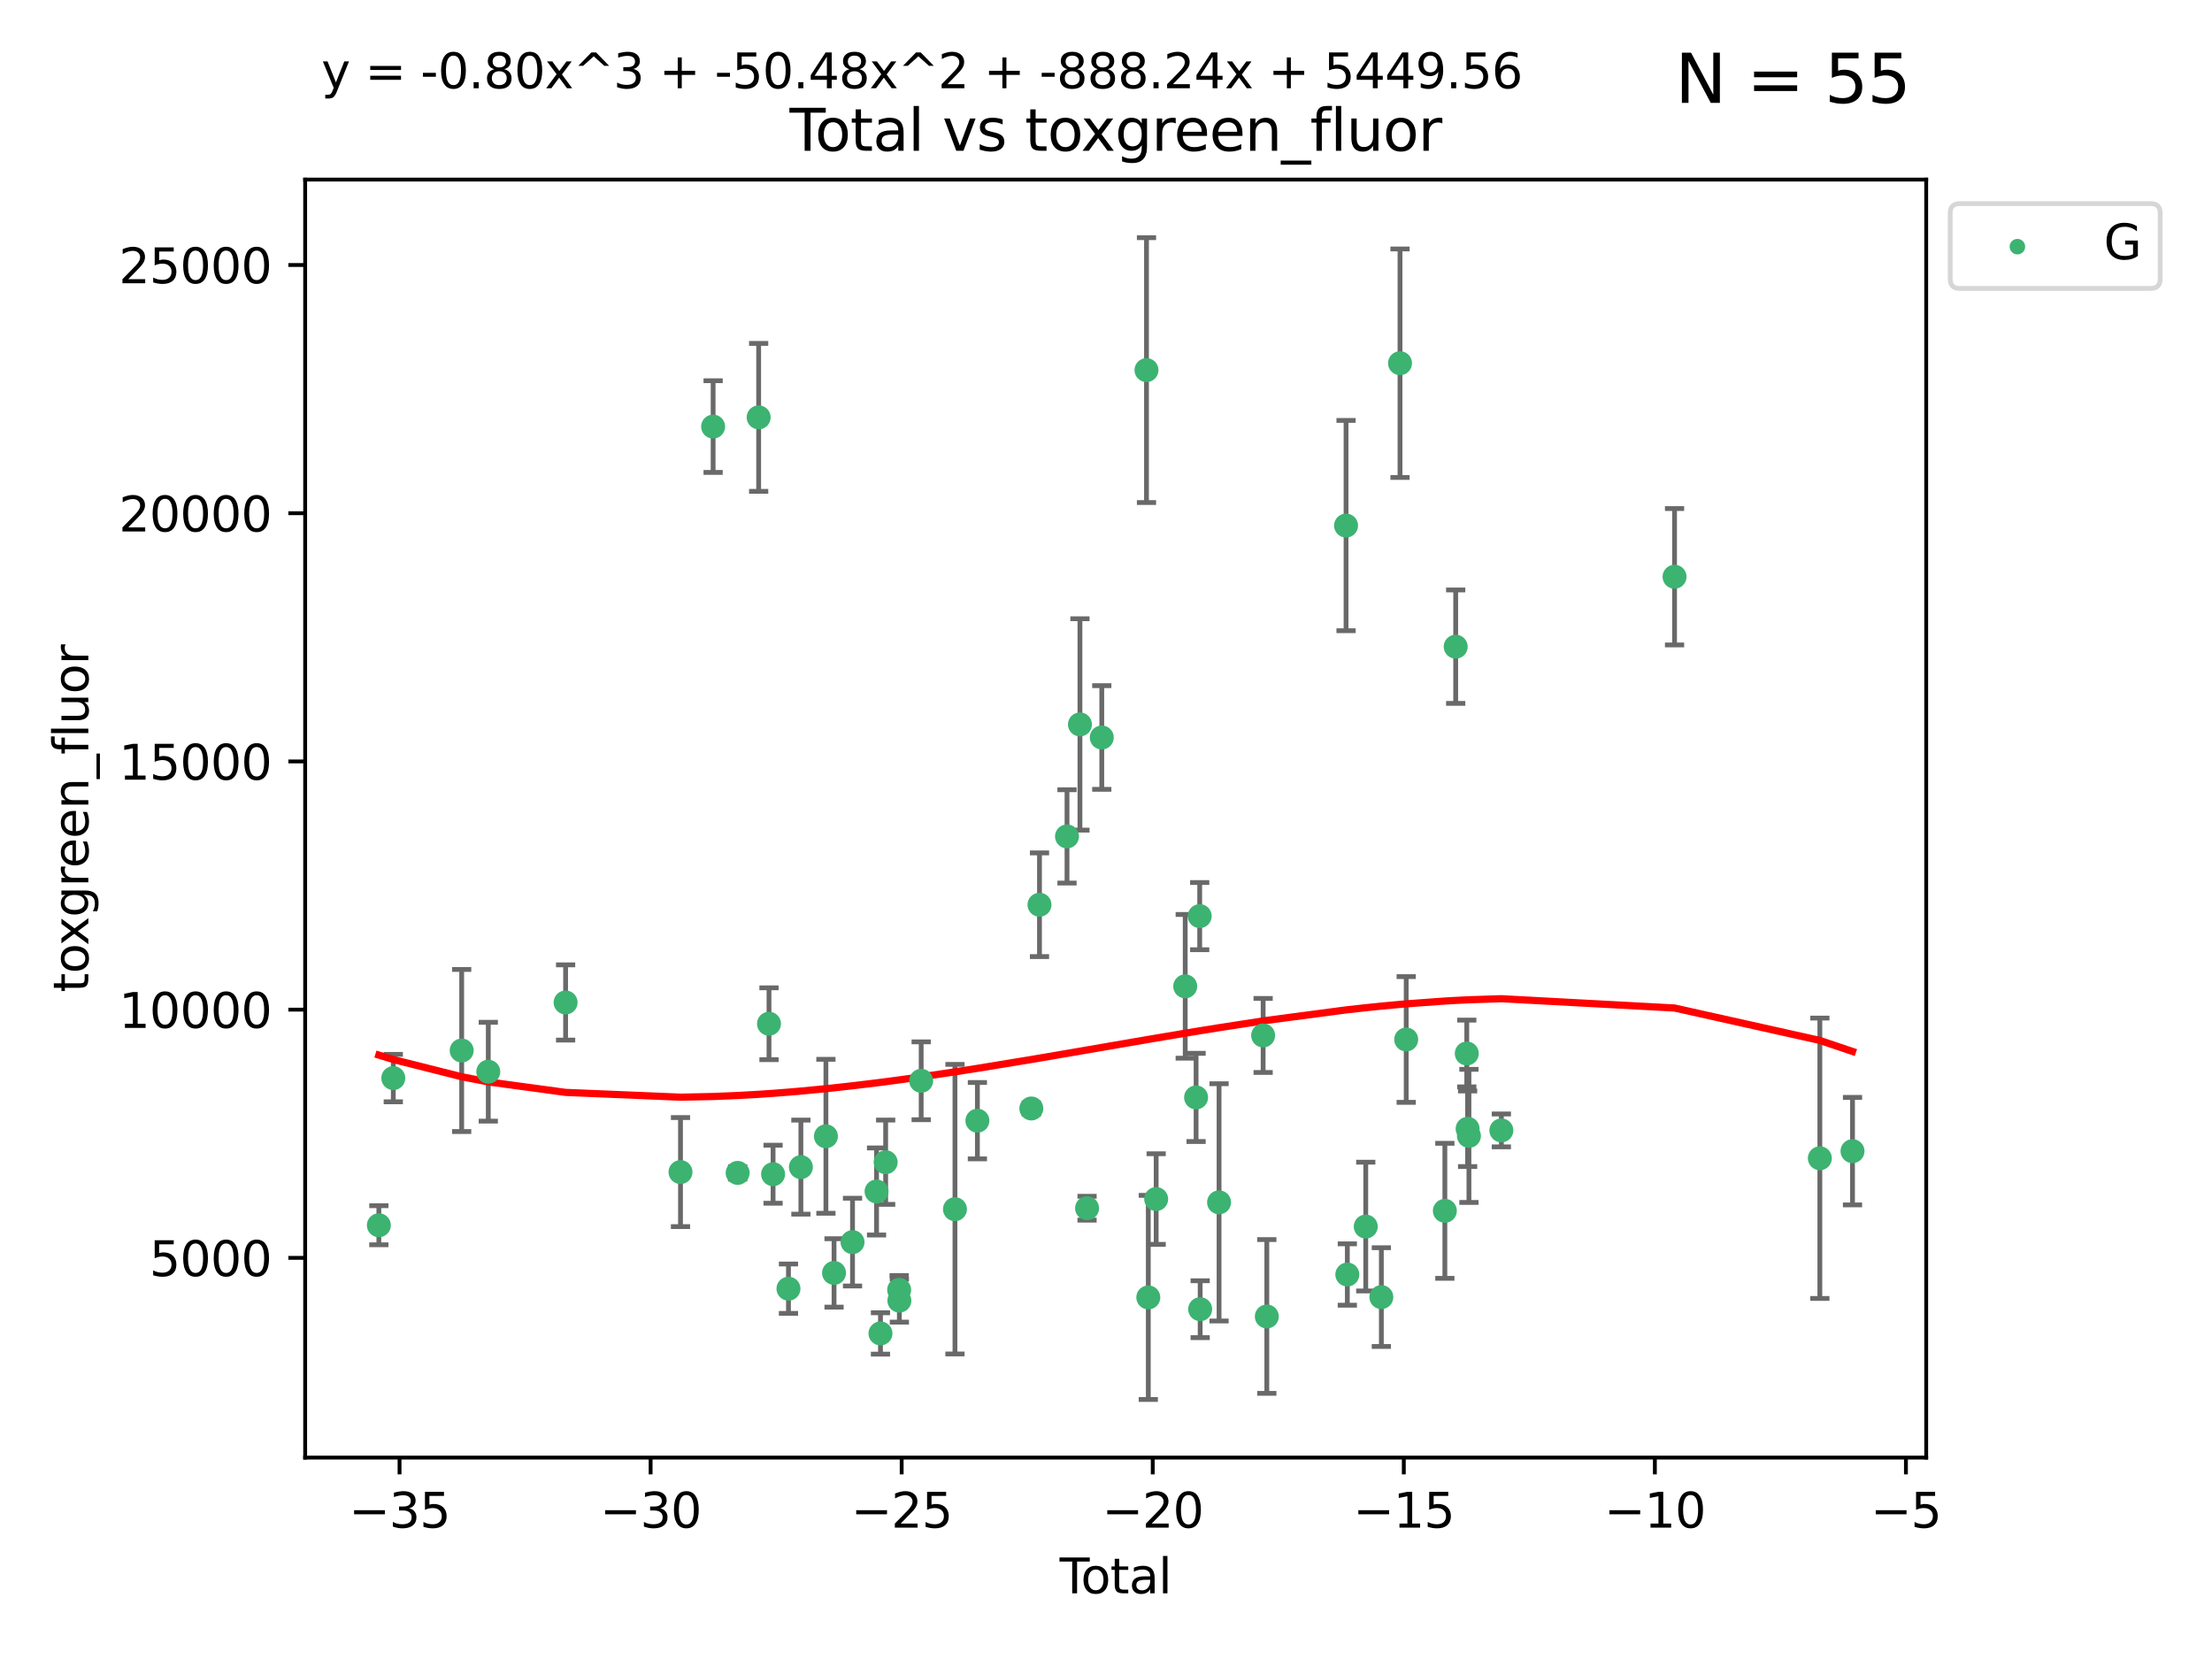 <?xml version="1.0" encoding="utf-8" standalone="no"?>
<!DOCTYPE svg PUBLIC "-//W3C//DTD SVG 1.1//EN"
  "http://www.w3.org/Graphics/SVG/1.1/DTD/svg11.dtd">
<svg xmlns:xlink="http://www.w3.org/1999/xlink" width="460.8pt" height="345.6pt" viewBox="0 0 460.8 345.6" xmlns="http://www.w3.org/2000/svg" version="1.1">
 <defs>
  <style type="text/css">*{stroke-linejoin: round; stroke-linecap: butt}</style>
 </defs>
 <g id="figure_1">
  <g id="patch_1">
   <path d="M 0 345.6 
L 460.8 345.6 
L 460.8 0 
L 0 0 
z
" style="fill: #ffffff"/>
  </g>
  <g id="axes_1">
   <g id="patch_2">
    <path d="M 63.571 303.64 
L 401.26 303.64 
L 401.26 37.411 
L 63.571 37.411 
z
" style="fill: #ffffff"/>
   </g>
   <g id="PathCollection_1">
    <defs>
     <path id="md47321e6bf" d="M 0 1.118 
C 0.297 1.118 0.581 1 0.791 0.791 
C 1 0.581 1.118 0.297 1.118 0 
C 1.118 -0.297 1 -0.581 0.791 -0.791 
C 0.581 -1 0.297 -1.118 0 -1.118 
C -0.297 -1.118 -0.581 -1 -0.791 -0.791 
C -1 -0.581 -1.118 -0.297 -1.118 0 
C -1.118 0.297 -1 0.581 -0.791 0.791 
C -0.581 1 -0.297 1.118 0 1.118 
z
" style="stroke: #3cb371"/>
    </defs>
    <g clip-path="url(#p5c51cf0043)">
     <use xlink:href="#md47321e6bf" x="78.921" y="255.241" style="fill: #3cb371; stroke: #3cb371"/>
     <use xlink:href="#md47321e6bf" x="81.93" y="224.585" style="fill: #3cb371; stroke: #3cb371"/>
     <use xlink:href="#md47321e6bf" x="96.177" y="218.838" style="fill: #3cb371; stroke: #3cb371"/>
     <use xlink:href="#md47321e6bf" x="101.719" y="223.257" style="fill: #3cb371; stroke: #3cb371"/>
     <use xlink:href="#md47321e6bf" x="117.827" y="208.834" style="fill: #3cb371; stroke: #3cb371"/>
     <use xlink:href="#md47321e6bf" x="141.76" y="244.166" style="fill: #3cb371; stroke: #3cb371"/>
     <use xlink:href="#md47321e6bf" x="148.556" y="88.865" style="fill: #3cb371; stroke: #3cb371"/>
     <use xlink:href="#md47321e6bf" x="153.665" y="244.333" style="fill: #3cb371; stroke: #3cb371"/>
     <use xlink:href="#md47321e6bf" x="158.042" y="86.946" style="fill: #3cb371; stroke: #3cb371"/>
     <use xlink:href="#md47321e6bf" x="160.196" y="213.265" style="fill: #3cb371; stroke: #3cb371"/>
     <use xlink:href="#md47321e6bf" x="161.046" y="244.609" style="fill: #3cb371; stroke: #3cb371"/>
     <use xlink:href="#md47321e6bf" x="164.252" y="268.458" style="fill: #3cb371; stroke: #3cb371"/>
     <use xlink:href="#md47321e6bf" x="166.84" y="243.132" style="fill: #3cb371; stroke: #3cb371"/>
     <use xlink:href="#md47321e6bf" x="172.053" y="236.707" style="fill: #3cb371; stroke: #3cb371"/>
     <use xlink:href="#md47321e6bf" x="173.747" y="265.175" style="fill: #3cb371; stroke: #3cb371"/>
     <use xlink:href="#md47321e6bf" x="177.596" y="258.756" style="fill: #3cb371; stroke: #3cb371"/>
     <use xlink:href="#md47321e6bf" x="182.603" y="248.206" style="fill: #3cb371; stroke: #3cb371"/>
     <use xlink:href="#md47321e6bf" x="183.419" y="277.778" style="fill: #3cb371; stroke: #3cb371"/>
     <use xlink:href="#md47321e6bf" x="184.499" y="242.11" style="fill: #3cb371; stroke: #3cb371"/>
     <use xlink:href="#md47321e6bf" x="187.311" y="268.703" style="fill: #3cb371; stroke: #3cb371"/>
     <use xlink:href="#md47321e6bf" x="187.355" y="270.943" style="fill: #3cb371; stroke: #3cb371"/>
     <use xlink:href="#md47321e6bf" x="191.898" y="225.149" style="fill: #3cb371; stroke: #3cb371"/>
     <use xlink:href="#md47321e6bf" x="198.937" y="251.896" style="fill: #3cb371; stroke: #3cb371"/>
     <use xlink:href="#md47321e6bf" x="203.61" y="233.46" style="fill: #3cb371; stroke: #3cb371"/>
     <use xlink:href="#md47321e6bf" x="214.844" y="230.917" style="fill: #3cb371; stroke: #3cb371"/>
     <use xlink:href="#md47321e6bf" x="216.545" y="188.473" style="fill: #3cb371; stroke: #3cb371"/>
     <use xlink:href="#md47321e6bf" x="222.277" y="174.238" style="fill: #3cb371; stroke: #3cb371"/>
     <use xlink:href="#md47321e6bf" x="224.972" y="150.91" style="fill: #3cb371; stroke: #3cb371"/>
     <use xlink:href="#md47321e6bf" x="226.453" y="251.69" style="fill: #3cb371; stroke: #3cb371"/>
     <use xlink:href="#md47321e6bf" x="229.52" y="153.633" style="fill: #3cb371; stroke: #3cb371"/>
     <use xlink:href="#md47321e6bf" x="238.835" y="77.1" style="fill: #3cb371; stroke: #3cb371"/>
     <use xlink:href="#md47321e6bf" x="239.213" y="270.277" style="fill: #3cb371; stroke: #3cb371"/>
     <use xlink:href="#md47321e6bf" x="240.851" y="249.786" style="fill: #3cb371; stroke: #3cb371"/>
     <use xlink:href="#md47321e6bf" x="246.904" y="205.47" style="fill: #3cb371; stroke: #3cb371"/>
     <use xlink:href="#md47321e6bf" x="249.167" y="228.612" style="fill: #3cb371; stroke: #3cb371"/>
     <use xlink:href="#md47321e6bf" x="249.92" y="190.842" style="fill: #3cb371; stroke: #3cb371"/>
     <use xlink:href="#md47321e6bf" x="250.017" y="272.727" style="fill: #3cb371; stroke: #3cb371"/>
     <use xlink:href="#md47321e6bf" x="253.952" y="250.471" style="fill: #3cb371; stroke: #3cb371"/>
     <use xlink:href="#md47321e6bf" x="263.134" y="215.702" style="fill: #3cb371; stroke: #3cb371"/>
     <use xlink:href="#md47321e6bf" x="263.901" y="274.247" style="fill: #3cb371; stroke: #3cb371"/>
     <use xlink:href="#md47321e6bf" x="280.407" y="109.488" style="fill: #3cb371; stroke: #3cb371"/>
     <use xlink:href="#md47321e6bf" x="280.673" y="265.504" style="fill: #3cb371; stroke: #3cb371"/>
     <use xlink:href="#md47321e6bf" x="284.511" y="255.513" style="fill: #3cb371; stroke: #3cb371"/>
     <use xlink:href="#md47321e6bf" x="287.76" y="270.21" style="fill: #3cb371; stroke: #3cb371"/>
     <use xlink:href="#md47321e6bf" x="291.648" y="75.663" style="fill: #3cb371; stroke: #3cb371"/>
     <use xlink:href="#md47321e6bf" x="292.937" y="216.544" style="fill: #3cb371; stroke: #3cb371"/>
     <use xlink:href="#md47321e6bf" x="300.991" y="252.238" style="fill: #3cb371; stroke: #3cb371"/>
     <use xlink:href="#md47321e6bf" x="303.248" y="134.716" style="fill: #3cb371; stroke: #3cb371"/>
     <use xlink:href="#md47321e6bf" x="305.556" y="219.46" style="fill: #3cb371; stroke: #3cb371"/>
     <use xlink:href="#md47321e6bf" x="305.733" y="235.144" style="fill: #3cb371; stroke: #3cb371"/>
     <use xlink:href="#md47321e6bf" x="306.006" y="236.628" style="fill: #3cb371; stroke: #3cb371"/>
     <use xlink:href="#md47321e6bf" x="312.761" y="235.486" style="fill: #3cb371; stroke: #3cb371"/>
     <use xlink:href="#md47321e6bf" x="348.839" y="120.147" style="fill: #3cb371; stroke: #3cb371"/>
     <use xlink:href="#md47321e6bf" x="379.109" y="241.286" style="fill: #3cb371; stroke: #3cb371"/>
     <use xlink:href="#md47321e6bf" x="385.911" y="239.804" style="fill: #3cb371; stroke: #3cb371"/>
    </g>
   </g>
   <g id="matplotlib.axis_1">
    <g id="xtick_1">
     <g id="line2d_1">
      <defs>
       <path id="m2003b10186" d="M 0 0 
L 0 3.5 
" style="stroke: #000000; stroke-width: 0.8"/>
      </defs>
      <g>
       <use xlink:href="#m2003b10186" x="83.232" y="303.64" style="stroke: #000000; stroke-width: 0.8"/>
      </g>
     </g>
     <g id="text_1">
      <!-- −35 -->
      <g transform="translate(72.68 318.238)scale(0.1 -0.1)">
       <defs>
        <path id="DejaVuSans-2212" d="M 678 2272 
L 4684 2272 
L 4684 1741 
L 678 1741 
L 678 2272 
z
" transform="scale(0.016)"/>
        <path id="DejaVuSans-33" d="M 2597 2516 
Q 3050 2419 3304 2112 
Q 3559 1806 3559 1356 
Q 3559 666 3084 287 
Q 2609 -91 1734 -91 
Q 1441 -91 1130 -33 
Q 819 25 488 141 
L 488 750 
Q 750 597 1062 519 
Q 1375 441 1716 441 
Q 2309 441 2620 675 
Q 2931 909 2931 1356 
Q 2931 1769 2642 2001 
Q 2353 2234 1838 2234 
L 1294 2234 
L 1294 2753 
L 1863 2753 
Q 2328 2753 2575 2939 
Q 2822 3125 2822 3475 
Q 2822 3834 2567 4026 
Q 2313 4219 1838 4219 
Q 1578 4219 1281 4162 
Q 984 4106 628 3988 
L 628 4550 
Q 988 4650 1302 4700 
Q 1616 4750 1894 4750 
Q 2613 4750 3031 4423 
Q 3450 4097 3450 3541 
Q 3450 3153 3228 2886 
Q 3006 2619 2597 2516 
z
" transform="scale(0.016)"/>
        <path id="DejaVuSans-35" d="M 691 4666 
L 3169 4666 
L 3169 4134 
L 1269 4134 
L 1269 2991 
Q 1406 3038 1543 3061 
Q 1681 3084 1819 3084 
Q 2600 3084 3056 2656 
Q 3513 2228 3513 1497 
Q 3513 744 3044 326 
Q 2575 -91 1722 -91 
Q 1428 -91 1123 -41 
Q 819 9 494 109 
L 494 744 
Q 775 591 1075 516 
Q 1375 441 1709 441 
Q 2250 441 2565 725 
Q 2881 1009 2881 1497 
Q 2881 1984 2565 2268 
Q 2250 2553 1709 2553 
Q 1456 2553 1204 2497 
Q 953 2441 691 2322 
L 691 4666 
z
" transform="scale(0.016)"/>
       </defs>
       <use xlink:href="#DejaVuSans-2212"/>
       <use xlink:href="#DejaVuSans-33" x="83.789"/>
       <use xlink:href="#DejaVuSans-35" x="147.412"/>
      </g>
     </g>
    </g>
    <g id="xtick_2">
     <g id="line2d_2">
      <g>
       <use xlink:href="#m2003b10186" x="135.534" y="303.64" style="stroke: #000000; stroke-width: 0.8"/>
      </g>
     </g>
     <g id="text_2">
      <!-- −30 -->
      <g transform="translate(124.981 318.238)scale(0.1 -0.1)">
       <defs>
        <path id="DejaVuSans-30" d="M 2034 4250 
Q 1547 4250 1301 3770 
Q 1056 3291 1056 2328 
Q 1056 1369 1301 889 
Q 1547 409 2034 409 
Q 2525 409 2770 889 
Q 3016 1369 3016 2328 
Q 3016 3291 2770 3770 
Q 2525 4250 2034 4250 
z
M 2034 4750 
Q 2819 4750 3233 4129 
Q 3647 3509 3647 2328 
Q 3647 1150 3233 529 
Q 2819 -91 2034 -91 
Q 1250 -91 836 529 
Q 422 1150 422 2328 
Q 422 3509 836 4129 
Q 1250 4750 2034 4750 
z
" transform="scale(0.016)"/>
       </defs>
       <use xlink:href="#DejaVuSans-2212"/>
       <use xlink:href="#DejaVuSans-33" x="83.789"/>
       <use xlink:href="#DejaVuSans-30" x="147.412"/>
      </g>
     </g>
    </g>
    <g id="xtick_3">
     <g id="line2d_3">
      <g>
       <use xlink:href="#m2003b10186" x="187.835" y="303.64" style="stroke: #000000; stroke-width: 0.8"/>
      </g>
     </g>
     <g id="text_3">
      <!-- −25 -->
      <g transform="translate(177.283 318.238)scale(0.1 -0.1)">
       <defs>
        <path id="DejaVuSans-32" d="M 1228 531 
L 3431 531 
L 3431 0 
L 469 0 
L 469 531 
Q 828 903 1448 1529 
Q 2069 2156 2228 2338 
Q 2531 2678 2651 2914 
Q 2772 3150 2772 3378 
Q 2772 3750 2511 3984 
Q 2250 4219 1831 4219 
Q 1534 4219 1204 4116 
Q 875 4013 500 3803 
L 500 4441 
Q 881 4594 1212 4672 
Q 1544 4750 1819 4750 
Q 2544 4750 2975 4387 
Q 3406 4025 3406 3419 
Q 3406 3131 3298 2873 
Q 3191 2616 2906 2266 
Q 2828 2175 2409 1742 
Q 1991 1309 1228 531 
z
" transform="scale(0.016)"/>
       </defs>
       <use xlink:href="#DejaVuSans-2212"/>
       <use xlink:href="#DejaVuSans-32" x="83.789"/>
       <use xlink:href="#DejaVuSans-35" x="147.412"/>
      </g>
     </g>
    </g>
    <g id="xtick_4">
     <g id="line2d_4">
      <g>
       <use xlink:href="#m2003b10186" x="240.136" y="303.64" style="stroke: #000000; stroke-width: 0.8"/>
      </g>
     </g>
     <g id="text_4">
      <!-- −20 -->
      <g transform="translate(229.584 318.238)scale(0.1 -0.1)">
       <use xlink:href="#DejaVuSans-2212"/>
       <use xlink:href="#DejaVuSans-32" x="83.789"/>
       <use xlink:href="#DejaVuSans-30" x="147.412"/>
      </g>
     </g>
    </g>
    <g id="xtick_5">
     <g id="line2d_5">
      <g>
       <use xlink:href="#m2003b10186" x="292.437" y="303.64" style="stroke: #000000; stroke-width: 0.8"/>
      </g>
     </g>
     <g id="text_5">
      <!-- −15 -->
      <g transform="translate(281.885 318.238)scale(0.1 -0.1)">
       <defs>
        <path id="DejaVuSans-31" d="M 794 531 
L 1825 531 
L 1825 4091 
L 703 3866 
L 703 4441 
L 1819 4666 
L 2450 4666 
L 2450 531 
L 3481 531 
L 3481 0 
L 794 0 
L 794 531 
z
" transform="scale(0.016)"/>
       </defs>
       <use xlink:href="#DejaVuSans-2212"/>
       <use xlink:href="#DejaVuSans-31" x="83.789"/>
       <use xlink:href="#DejaVuSans-35" x="147.412"/>
      </g>
     </g>
    </g>
    <g id="xtick_6">
     <g id="line2d_6">
      <g>
       <use xlink:href="#m2003b10186" x="344.739" y="303.64" style="stroke: #000000; stroke-width: 0.8"/>
      </g>
     </g>
     <g id="text_6">
      <!-- −10 -->
      <g transform="translate(334.186 318.238)scale(0.1 -0.1)">
       <use xlink:href="#DejaVuSans-2212"/>
       <use xlink:href="#DejaVuSans-31" x="83.789"/>
       <use xlink:href="#DejaVuSans-30" x="147.412"/>
      </g>
     </g>
    </g>
    <g id="xtick_7">
     <g id="line2d_7">
      <g>
       <use xlink:href="#m2003b10186" x="397.04" y="303.64" style="stroke: #000000; stroke-width: 0.8"/>
      </g>
     </g>
     <g id="text_7">
      <!-- −5 -->
      <g transform="translate(389.669 318.238)scale(0.1 -0.1)">
       <use xlink:href="#DejaVuSans-2212"/>
       <use xlink:href="#DejaVuSans-35" x="83.789"/>
      </g>
     </g>
    </g>
    <g id="text_8">
     <!-- Total -->
     <g transform="translate(220.739 331.917)scale(0.1 -0.1)">
      <defs>
       <path id="DejaVuSans-54" d="M -19 4666 
L 3928 4666 
L 3928 4134 
L 2272 4134 
L 2272 0 
L 1638 0 
L 1638 4134 
L -19 4134 
L -19 4666 
z
" transform="scale(0.016)"/>
       <path id="DejaVuSans-6f" d="M 1959 3097 
Q 1497 3097 1228 2736 
Q 959 2375 959 1747 
Q 959 1119 1226 758 
Q 1494 397 1959 397 
Q 2419 397 2687 759 
Q 2956 1122 2956 1747 
Q 2956 2369 2687 2733 
Q 2419 3097 1959 3097 
z
M 1959 3584 
Q 2709 3584 3137 3096 
Q 3566 2609 3566 1747 
Q 3566 888 3137 398 
Q 2709 -91 1959 -91 
Q 1206 -91 779 398 
Q 353 888 353 1747 
Q 353 2609 779 3096 
Q 1206 3584 1959 3584 
z
" transform="scale(0.016)"/>
       <path id="DejaVuSans-74" d="M 1172 4494 
L 1172 3500 
L 2356 3500 
L 2356 3053 
L 1172 3053 
L 1172 1153 
Q 1172 725 1289 603 
Q 1406 481 1766 481 
L 2356 481 
L 2356 0 
L 1766 0 
Q 1100 0 847 248 
Q 594 497 594 1153 
L 594 3053 
L 172 3053 
L 172 3500 
L 594 3500 
L 594 4494 
L 1172 4494 
z
" transform="scale(0.016)"/>
       <path id="DejaVuSans-61" d="M 2194 1759 
Q 1497 1759 1228 1600 
Q 959 1441 959 1056 
Q 959 750 1161 570 
Q 1363 391 1709 391 
Q 2188 391 2477 730 
Q 2766 1069 2766 1631 
L 2766 1759 
L 2194 1759 
z
M 3341 1997 
L 3341 0 
L 2766 0 
L 2766 531 
Q 2569 213 2275 61 
Q 1981 -91 1556 -91 
Q 1019 -91 701 211 
Q 384 513 384 1019 
Q 384 1609 779 1909 
Q 1175 2209 1959 2209 
L 2766 2209 
L 2766 2266 
Q 2766 2663 2505 2880 
Q 2244 3097 1772 3097 
Q 1472 3097 1187 3025 
Q 903 2953 641 2809 
L 641 3341 
Q 956 3463 1253 3523 
Q 1550 3584 1831 3584 
Q 2591 3584 2966 3190 
Q 3341 2797 3341 1997 
z
" transform="scale(0.016)"/>
       <path id="DejaVuSans-6c" d="M 603 4863 
L 1178 4863 
L 1178 0 
L 603 0 
L 603 4863 
z
" transform="scale(0.016)"/>
      </defs>
      <use xlink:href="#DejaVuSans-54"/>
      <use xlink:href="#DejaVuSans-6f" x="44.084"/>
      <use xlink:href="#DejaVuSans-74" x="105.266"/>
      <use xlink:href="#DejaVuSans-61" x="144.475"/>
      <use xlink:href="#DejaVuSans-6c" x="205.754"/>
     </g>
    </g>
   </g>
   <g id="matplotlib.axis_2">
    <g id="ytick_1">
     <g id="line2d_8">
      <defs>
       <path id="m5c7b146c5d" d="M 0 0 
L -3.5 0 
" style="stroke: #000000; stroke-width: 0.8"/>
      </defs>
      <g>
       <use xlink:href="#m5c7b146c5d" x="63.571" y="262.033" style="stroke: #000000; stroke-width: 0.8"/>
      </g>
     </g>
     <g id="text_9">
      <!-- 5000 -->
      <g transform="translate(31.121 265.832)scale(0.1 -0.1)">
       <use xlink:href="#DejaVuSans-35"/>
       <use xlink:href="#DejaVuSans-30" x="63.623"/>
       <use xlink:href="#DejaVuSans-30" x="127.246"/>
       <use xlink:href="#DejaVuSans-30" x="190.869"/>
      </g>
     </g>
    </g>
    <g id="ytick_2">
     <g id="line2d_9">
      <g>
       <use xlink:href="#m5c7b146c5d" x="63.571" y="210.326" style="stroke: #000000; stroke-width: 0.8"/>
      </g>
     </g>
     <g id="text_10">
      <!-- 10000 -->
      <g transform="translate(24.759 214.125)scale(0.1 -0.1)">
       <use xlink:href="#DejaVuSans-31"/>
       <use xlink:href="#DejaVuSans-30" x="63.623"/>
       <use xlink:href="#DejaVuSans-30" x="127.246"/>
       <use xlink:href="#DejaVuSans-30" x="190.869"/>
       <use xlink:href="#DejaVuSans-30" x="254.492"/>
      </g>
     </g>
    </g>
    <g id="ytick_3">
     <g id="line2d_10">
      <g>
       <use xlink:href="#m5c7b146c5d" x="63.571" y="158.619" style="stroke: #000000; stroke-width: 0.8"/>
      </g>
     </g>
     <g id="text_11">
      <!-- 15000 -->
      <g transform="translate(24.759 162.418)scale(0.1 -0.1)">
       <use xlink:href="#DejaVuSans-31"/>
       <use xlink:href="#DejaVuSans-35" x="63.623"/>
       <use xlink:href="#DejaVuSans-30" x="127.246"/>
       <use xlink:href="#DejaVuSans-30" x="190.869"/>
       <use xlink:href="#DejaVuSans-30" x="254.492"/>
      </g>
     </g>
    </g>
    <g id="ytick_4">
     <g id="line2d_11">
      <g>
       <use xlink:href="#m5c7b146c5d" x="63.571" y="106.913" style="stroke: #000000; stroke-width: 0.8"/>
      </g>
     </g>
     <g id="text_12">
      <!-- 20000 -->
      <g transform="translate(24.759 110.712)scale(0.1 -0.1)">
       <use xlink:href="#DejaVuSans-32"/>
       <use xlink:href="#DejaVuSans-30" x="63.623"/>
       <use xlink:href="#DejaVuSans-30" x="127.246"/>
       <use xlink:href="#DejaVuSans-30" x="190.869"/>
       <use xlink:href="#DejaVuSans-30" x="254.492"/>
      </g>
     </g>
    </g>
    <g id="ytick_5">
     <g id="line2d_12">
      <g>
       <use xlink:href="#m5c7b146c5d" x="63.571" y="55.206" style="stroke: #000000; stroke-width: 0.8"/>
      </g>
     </g>
     <g id="text_13">
      <!-- 25000 -->
      <g transform="translate(24.759 59.005)scale(0.1 -0.1)">
       <use xlink:href="#DejaVuSans-32"/>
       <use xlink:href="#DejaVuSans-35" x="63.623"/>
       <use xlink:href="#DejaVuSans-30" x="127.246"/>
       <use xlink:href="#DejaVuSans-30" x="190.869"/>
       <use xlink:href="#DejaVuSans-30" x="254.492"/>
      </g>
     </g>
    </g>
    <g id="text_14">
     <!-- toxgreen_fluor -->
     <g transform="translate(18.401 206.72)rotate(-90)scale(0.1 -0.1)">
      <defs>
       <path id="DejaVuSans-78" d="M 3513 3500 
L 2247 1797 
L 3578 0 
L 2900 0 
L 1881 1375 
L 863 0 
L 184 0 
L 1544 1831 
L 300 3500 
L 978 3500 
L 1906 2253 
L 2834 3500 
L 3513 3500 
z
" transform="scale(0.016)"/>
       <path id="DejaVuSans-67" d="M 2906 1791 
Q 2906 2416 2648 2759 
Q 2391 3103 1925 3103 
Q 1463 3103 1205 2759 
Q 947 2416 947 1791 
Q 947 1169 1205 825 
Q 1463 481 1925 481 
Q 2391 481 2648 825 
Q 2906 1169 2906 1791 
z
M 3481 434 
Q 3481 -459 3084 -895 
Q 2688 -1331 1869 -1331 
Q 1566 -1331 1297 -1286 
Q 1028 -1241 775 -1147 
L 775 -588 
Q 1028 -725 1275 -790 
Q 1522 -856 1778 -856 
Q 2344 -856 2625 -561 
Q 2906 -266 2906 331 
L 2906 616 
Q 2728 306 2450 153 
Q 2172 0 1784 0 
Q 1141 0 747 490 
Q 353 981 353 1791 
Q 353 2603 747 3093 
Q 1141 3584 1784 3584 
Q 2172 3584 2450 3431 
Q 2728 3278 2906 2969 
L 2906 3500 
L 3481 3500 
L 3481 434 
z
" transform="scale(0.016)"/>
       <path id="DejaVuSans-72" d="M 2631 2963 
Q 2534 3019 2420 3045 
Q 2306 3072 2169 3072 
Q 1681 3072 1420 2755 
Q 1159 2438 1159 1844 
L 1159 0 
L 581 0 
L 581 3500 
L 1159 3500 
L 1159 2956 
Q 1341 3275 1631 3429 
Q 1922 3584 2338 3584 
Q 2397 3584 2469 3576 
Q 2541 3569 2628 3553 
L 2631 2963 
z
" transform="scale(0.016)"/>
       <path id="DejaVuSans-65" d="M 3597 1894 
L 3597 1613 
L 953 1613 
Q 991 1019 1311 708 
Q 1631 397 2203 397 
Q 2534 397 2845 478 
Q 3156 559 3463 722 
L 3463 178 
Q 3153 47 2828 -22 
Q 2503 -91 2169 -91 
Q 1331 -91 842 396 
Q 353 884 353 1716 
Q 353 2575 817 3079 
Q 1281 3584 2069 3584 
Q 2775 3584 3186 3129 
Q 3597 2675 3597 1894 
z
M 3022 2063 
Q 3016 2534 2758 2815 
Q 2500 3097 2075 3097 
Q 1594 3097 1305 2825 
Q 1016 2553 972 2059 
L 3022 2063 
z
" transform="scale(0.016)"/>
       <path id="DejaVuSans-6e" d="M 3513 2113 
L 3513 0 
L 2938 0 
L 2938 2094 
Q 2938 2591 2744 2837 
Q 2550 3084 2163 3084 
Q 1697 3084 1428 2787 
Q 1159 2491 1159 1978 
L 1159 0 
L 581 0 
L 581 3500 
L 1159 3500 
L 1159 2956 
Q 1366 3272 1645 3428 
Q 1925 3584 2291 3584 
Q 2894 3584 3203 3211 
Q 3513 2838 3513 2113 
z
" transform="scale(0.016)"/>
       <path id="DejaVuSans-5f" d="M 3263 -1063 
L 3263 -1509 
L -63 -1509 
L -63 -1063 
L 3263 -1063 
z
" transform="scale(0.016)"/>
       <path id="DejaVuSans-66" d="M 2375 4863 
L 2375 4384 
L 1825 4384 
Q 1516 4384 1395 4259 
Q 1275 4134 1275 3809 
L 1275 3500 
L 2222 3500 
L 2222 3053 
L 1275 3053 
L 1275 0 
L 697 0 
L 697 3053 
L 147 3053 
L 147 3500 
L 697 3500 
L 697 3744 
Q 697 4328 969 4595 
Q 1241 4863 1831 4863 
L 2375 4863 
z
" transform="scale(0.016)"/>
       <path id="DejaVuSans-75" d="M 544 1381 
L 544 3500 
L 1119 3500 
L 1119 1403 
Q 1119 906 1312 657 
Q 1506 409 1894 409 
Q 2359 409 2629 706 
Q 2900 1003 2900 1516 
L 2900 3500 
L 3475 3500 
L 3475 0 
L 2900 0 
L 2900 538 
Q 2691 219 2414 64 
Q 2138 -91 1772 -91 
Q 1169 -91 856 284 
Q 544 659 544 1381 
z
M 1991 3584 
L 1991 3584 
z
" transform="scale(0.016)"/>
      </defs>
      <use xlink:href="#DejaVuSans-74"/>
      <use xlink:href="#DejaVuSans-6f" x="39.209"/>
      <use xlink:href="#DejaVuSans-78" x="97.266"/>
      <use xlink:href="#DejaVuSans-67" x="156.445"/>
      <use xlink:href="#DejaVuSans-72" x="219.922"/>
      <use xlink:href="#DejaVuSans-65" x="258.785"/>
      <use xlink:href="#DejaVuSans-65" x="320.309"/>
      <use xlink:href="#DejaVuSans-6e" x="381.832"/>
      <use xlink:href="#DejaVuSans-5f" x="445.211"/>
      <use xlink:href="#DejaVuSans-66" x="495.211"/>
      <use xlink:href="#DejaVuSans-6c" x="530.416"/>
      <use xlink:href="#DejaVuSans-75" x="558.199"/>
      <use xlink:href="#DejaVuSans-6f" x="621.578"/>
      <use xlink:href="#DejaVuSans-72" x="682.76"/>
     </g>
    </g>
   </g>
   <g id="LineCollection_1">
    <path d="M 78.921 259.311 
L 78.921 251.171 
" clip-path="url(#p5c51cf0043)" style="fill: none; stroke: #696969"/>
    <path d="M 81.93 229.529 
L 81.93 219.641 
" clip-path="url(#p5c51cf0043)" style="fill: none; stroke: #696969"/>
    <path d="M 96.177 235.719 
L 96.177 201.957 
" clip-path="url(#p5c51cf0043)" style="fill: none; stroke: #696969"/>
    <path d="M 101.719 233.551 
L 101.719 212.963 
" clip-path="url(#p5c51cf0043)" style="fill: none; stroke: #696969"/>
    <path d="M 117.827 216.671 
L 117.827 200.996 
" clip-path="url(#p5c51cf0043)" style="fill: none; stroke: #696969"/>
    <path d="M 141.76 255.523 
L 141.76 232.809 
" clip-path="url(#p5c51cf0043)" style="fill: none; stroke: #696969"/>
    <path d="M 148.556 98.414 
L 148.556 79.316 
" clip-path="url(#p5c51cf0043)" style="fill: none; stroke: #696969"/>
    <path d="M 153.665 245.62 
L 153.665 243.047 
" clip-path="url(#p5c51cf0043)" style="fill: none; stroke: #696969"/>
    <path d="M 158.042 102.353 
L 158.042 71.54 
" clip-path="url(#p5c51cf0043)" style="fill: none; stroke: #696969"/>
    <path d="M 160.196 220.749 
L 160.196 205.782 
" clip-path="url(#p5c51cf0043)" style="fill: none; stroke: #696969"/>
    <path d="M 161.046 250.653 
L 161.046 238.566 
" clip-path="url(#p5c51cf0043)" style="fill: none; stroke: #696969"/>
    <path d="M 164.252 273.6 
L 164.252 263.315 
" clip-path="url(#p5c51cf0043)" style="fill: none; stroke: #696969"/>
    <path d="M 166.84 252.927 
L 166.84 233.337 
" clip-path="url(#p5c51cf0043)" style="fill: none; stroke: #696969"/>
    <path d="M 172.053 252.743 
L 172.053 220.671 
" clip-path="url(#p5c51cf0043)" style="fill: none; stroke: #696969"/>
    <path d="M 173.747 272.302 
L 173.747 258.049 
" clip-path="url(#p5c51cf0043)" style="fill: none; stroke: #696969"/>
    <path d="M 177.596 267.9 
L 177.596 249.612 
" clip-path="url(#p5c51cf0043)" style="fill: none; stroke: #696969"/>
    <path d="M 182.603 257.273 
L 182.603 239.138 
" clip-path="url(#p5c51cf0043)" style="fill: none; stroke: #696969"/>
    <path d="M 183.419 282.087 
L 183.419 273.469 
" clip-path="url(#p5c51cf0043)" style="fill: none; stroke: #696969"/>
    <path d="M 184.499 250.89 
L 184.499 233.33 
" clip-path="url(#p5c51cf0043)" style="fill: none; stroke: #696969"/>
    <path d="M 187.311 271.688 
L 187.311 265.719 
" clip-path="url(#p5c51cf0043)" style="fill: none; stroke: #696969"/>
    <path d="M 187.355 275.422 
L 187.355 266.463 
" clip-path="url(#p5c51cf0043)" style="fill: none; stroke: #696969"/>
    <path d="M 191.898 233.257 
L 191.898 217.04 
" clip-path="url(#p5c51cf0043)" style="fill: none; stroke: #696969"/>
    <path d="M 198.937 282.056 
L 198.937 221.735 
" clip-path="url(#p5c51cf0043)" style="fill: none; stroke: #696969"/>
    <path d="M 203.61 241.413 
L 203.61 225.507 
" clip-path="url(#p5c51cf0043)" style="fill: none; stroke: #696969"/>
    <path d="M 214.844 232.091 
L 214.844 229.743 
" clip-path="url(#p5c51cf0043)" style="fill: none; stroke: #696969"/>
    <path d="M 216.545 199.273 
L 216.545 177.673 
" clip-path="url(#p5c51cf0043)" style="fill: none; stroke: #696969"/>
    <path d="M 222.277 183.954 
L 222.277 164.521 
" clip-path="url(#p5c51cf0043)" style="fill: none; stroke: #696969"/>
    <path d="M 224.972 172.929 
L 224.972 128.892 
" clip-path="url(#p5c51cf0043)" style="fill: none; stroke: #696969"/>
    <path d="M 226.453 254.176 
L 226.453 249.205 
" clip-path="url(#p5c51cf0043)" style="fill: none; stroke: #696969"/>
    <path d="M 229.52 164.431 
L 229.52 142.835 
" clip-path="url(#p5c51cf0043)" style="fill: none; stroke: #696969"/>
    <path d="M 238.835 104.687 
L 238.835 49.513 
" clip-path="url(#p5c51cf0043)" style="fill: none; stroke: #696969"/>
    <path d="M 239.213 291.539 
L 239.213 249.015 
" clip-path="url(#p5c51cf0043)" style="fill: none; stroke: #696969"/>
    <path d="M 240.851 259.226 
L 240.851 240.345 
" clip-path="url(#p5c51cf0043)" style="fill: none; stroke: #696969"/>
    <path d="M 246.904 220.441 
L 246.904 190.499 
" clip-path="url(#p5c51cf0043)" style="fill: none; stroke: #696969"/>
    <path d="M 249.167 237.799 
L 249.167 219.426 
" clip-path="url(#p5c51cf0043)" style="fill: none; stroke: #696969"/>
    <path d="M 249.92 197.841 
L 249.92 183.843 
" clip-path="url(#p5c51cf0043)" style="fill: none; stroke: #696969"/>
    <path d="M 250.017 278.654 
L 250.017 266.8 
" clip-path="url(#p5c51cf0043)" style="fill: none; stroke: #696969"/>
    <path d="M 253.952 275.182 
L 253.952 225.759 
" clip-path="url(#p5c51cf0043)" style="fill: none; stroke: #696969"/>
    <path d="M 263.134 223.413 
L 263.134 207.991 
" clip-path="url(#p5c51cf0043)" style="fill: none; stroke: #696969"/>
    <path d="M 263.901 290.264 
L 263.901 258.23 
" clip-path="url(#p5c51cf0043)" style="fill: none; stroke: #696969"/>
    <path d="M 280.407 131.392 
L 280.407 87.583 
" clip-path="url(#p5c51cf0043)" style="fill: none; stroke: #696969"/>
    <path d="M 280.673 271.897 
L 280.673 259.11 
" clip-path="url(#p5c51cf0043)" style="fill: none; stroke: #696969"/>
    <path d="M 284.511 268.925 
L 284.511 242.101 
" clip-path="url(#p5c51cf0043)" style="fill: none; stroke: #696969"/>
    <path d="M 287.76 280.495 
L 287.76 259.925 
" clip-path="url(#p5c51cf0043)" style="fill: none; stroke: #696969"/>
    <path d="M 291.648 99.464 
L 291.648 51.861 
" clip-path="url(#p5c51cf0043)" style="fill: none; stroke: #696969"/>
    <path d="M 292.937 229.64 
L 292.937 203.449 
" clip-path="url(#p5c51cf0043)" style="fill: none; stroke: #696969"/>
    <path d="M 300.991 266.299 
L 300.991 238.176 
" clip-path="url(#p5c51cf0043)" style="fill: none; stroke: #696969"/>
    <path d="M 303.248 146.53 
L 303.248 122.902 
" clip-path="url(#p5c51cf0043)" style="fill: none; stroke: #696969"/>
    <path d="M 305.556 226.413 
L 305.556 212.507 
" clip-path="url(#p5c51cf0043)" style="fill: none; stroke: #696969"/>
    <path d="M 305.733 243.011 
L 305.733 227.276 
" clip-path="url(#p5c51cf0043)" style="fill: none; stroke: #696969"/>
    <path d="M 306.006 250.491 
L 306.006 222.765 
" clip-path="url(#p5c51cf0043)" style="fill: none; stroke: #696969"/>
    <path d="M 312.761 238.911 
L 312.761 232.06 
" clip-path="url(#p5c51cf0043)" style="fill: none; stroke: #696969"/>
    <path d="M 348.839 134.352 
L 348.839 105.942 
" clip-path="url(#p5c51cf0043)" style="fill: none; stroke: #696969"/>
    <path d="M 379.109 270.492 
L 379.109 212.081 
" clip-path="url(#p5c51cf0043)" style="fill: none; stroke: #696969"/>
    <path d="M 385.911 251.003 
L 385.911 228.605 
" clip-path="url(#p5c51cf0043)" style="fill: none; stroke: #696969"/>
   </g>
   <g id="line2d_13">
    <defs>
     <path id="mca737d173a" d="M 2 0 
L -2 -0 
" style="stroke: #696969"/>
    </defs>
    <g clip-path="url(#p5c51cf0043)">
     <use xlink:href="#mca737d173a" x="78.921" y="259.311" style="fill: #696969; stroke: #696969"/>
     <use xlink:href="#mca737d173a" x="81.93" y="229.529" style="fill: #696969; stroke: #696969"/>
     <use xlink:href="#mca737d173a" x="96.177" y="235.719" style="fill: #696969; stroke: #696969"/>
     <use xlink:href="#mca737d173a" x="101.719" y="233.551" style="fill: #696969; stroke: #696969"/>
     <use xlink:href="#mca737d173a" x="117.827" y="216.671" style="fill: #696969; stroke: #696969"/>
     <use xlink:href="#mca737d173a" x="141.76" y="255.523" style="fill: #696969; stroke: #696969"/>
     <use xlink:href="#mca737d173a" x="148.556" y="98.414" style="fill: #696969; stroke: #696969"/>
     <use xlink:href="#mca737d173a" x="153.665" y="245.62" style="fill: #696969; stroke: #696969"/>
     <use xlink:href="#mca737d173a" x="158.042" y="102.353" style="fill: #696969; stroke: #696969"/>
     <use xlink:href="#mca737d173a" x="160.196" y="220.749" style="fill: #696969; stroke: #696969"/>
     <use xlink:href="#mca737d173a" x="161.046" y="250.653" style="fill: #696969; stroke: #696969"/>
     <use xlink:href="#mca737d173a" x="164.252" y="273.6" style="fill: #696969; stroke: #696969"/>
     <use xlink:href="#mca737d173a" x="166.84" y="252.927" style="fill: #696969; stroke: #696969"/>
     <use xlink:href="#mca737d173a" x="172.053" y="252.743" style="fill: #696969; stroke: #696969"/>
     <use xlink:href="#mca737d173a" x="173.747" y="272.302" style="fill: #696969; stroke: #696969"/>
     <use xlink:href="#mca737d173a" x="177.596" y="267.9" style="fill: #696969; stroke: #696969"/>
     <use xlink:href="#mca737d173a" x="182.603" y="257.273" style="fill: #696969; stroke: #696969"/>
     <use xlink:href="#mca737d173a" x="183.419" y="282.087" style="fill: #696969; stroke: #696969"/>
     <use xlink:href="#mca737d173a" x="184.499" y="250.89" style="fill: #696969; stroke: #696969"/>
     <use xlink:href="#mca737d173a" x="187.311" y="271.688" style="fill: #696969; stroke: #696969"/>
     <use xlink:href="#mca737d173a" x="187.355" y="275.422" style="fill: #696969; stroke: #696969"/>
     <use xlink:href="#mca737d173a" x="191.898" y="233.257" style="fill: #696969; stroke: #696969"/>
     <use xlink:href="#mca737d173a" x="198.937" y="282.056" style="fill: #696969; stroke: #696969"/>
     <use xlink:href="#mca737d173a" x="203.61" y="241.413" style="fill: #696969; stroke: #696969"/>
     <use xlink:href="#mca737d173a" x="214.844" y="232.091" style="fill: #696969; stroke: #696969"/>
     <use xlink:href="#mca737d173a" x="216.545" y="199.273" style="fill: #696969; stroke: #696969"/>
     <use xlink:href="#mca737d173a" x="222.277" y="183.954" style="fill: #696969; stroke: #696969"/>
     <use xlink:href="#mca737d173a" x="224.972" y="172.929" style="fill: #696969; stroke: #696969"/>
     <use xlink:href="#mca737d173a" x="226.453" y="254.176" style="fill: #696969; stroke: #696969"/>
     <use xlink:href="#mca737d173a" x="229.52" y="164.431" style="fill: #696969; stroke: #696969"/>
     <use xlink:href="#mca737d173a" x="238.835" y="104.687" style="fill: #696969; stroke: #696969"/>
     <use xlink:href="#mca737d173a" x="239.213" y="291.539" style="fill: #696969; stroke: #696969"/>
     <use xlink:href="#mca737d173a" x="240.851" y="259.226" style="fill: #696969; stroke: #696969"/>
     <use xlink:href="#mca737d173a" x="246.904" y="220.441" style="fill: #696969; stroke: #696969"/>
     <use xlink:href="#mca737d173a" x="249.167" y="237.799" style="fill: #696969; stroke: #696969"/>
     <use xlink:href="#mca737d173a" x="249.92" y="197.841" style="fill: #696969; stroke: #696969"/>
     <use xlink:href="#mca737d173a" x="250.017" y="278.654" style="fill: #696969; stroke: #696969"/>
     <use xlink:href="#mca737d173a" x="253.952" y="275.182" style="fill: #696969; stroke: #696969"/>
     <use xlink:href="#mca737d173a" x="263.134" y="223.413" style="fill: #696969; stroke: #696969"/>
     <use xlink:href="#mca737d173a" x="263.901" y="290.264" style="fill: #696969; stroke: #696969"/>
     <use xlink:href="#mca737d173a" x="280.407" y="131.392" style="fill: #696969; stroke: #696969"/>
     <use xlink:href="#mca737d173a" x="280.673" y="271.897" style="fill: #696969; stroke: #696969"/>
     <use xlink:href="#mca737d173a" x="284.511" y="268.925" style="fill: #696969; stroke: #696969"/>
     <use xlink:href="#mca737d173a" x="287.76" y="280.495" style="fill: #696969; stroke: #696969"/>
     <use xlink:href="#mca737d173a" x="291.648" y="99.464" style="fill: #696969; stroke: #696969"/>
     <use xlink:href="#mca737d173a" x="292.937" y="229.64" style="fill: #696969; stroke: #696969"/>
     <use xlink:href="#mca737d173a" x="300.991" y="266.299" style="fill: #696969; stroke: #696969"/>
     <use xlink:href="#mca737d173a" x="303.248" y="146.53" style="fill: #696969; stroke: #696969"/>
     <use xlink:href="#mca737d173a" x="305.556" y="226.413" style="fill: #696969; stroke: #696969"/>
     <use xlink:href="#mca737d173a" x="305.733" y="243.011" style="fill: #696969; stroke: #696969"/>
     <use xlink:href="#mca737d173a" x="306.006" y="250.491" style="fill: #696969; stroke: #696969"/>
     <use xlink:href="#mca737d173a" x="312.761" y="238.911" style="fill: #696969; stroke: #696969"/>
     <use xlink:href="#mca737d173a" x="348.839" y="134.352" style="fill: #696969; stroke: #696969"/>
     <use xlink:href="#mca737d173a" x="379.109" y="270.492" style="fill: #696969; stroke: #696969"/>
     <use xlink:href="#mca737d173a" x="385.911" y="251.003" style="fill: #696969; stroke: #696969"/>
    </g>
   </g>
   <g id="line2d_14">
    <g clip-path="url(#p5c51cf0043)">
     <use xlink:href="#mca737d173a" x="78.921" y="251.171" style="fill: #696969; stroke: #696969"/>
     <use xlink:href="#mca737d173a" x="81.93" y="219.641" style="fill: #696969; stroke: #696969"/>
     <use xlink:href="#mca737d173a" x="96.177" y="201.957" style="fill: #696969; stroke: #696969"/>
     <use xlink:href="#mca737d173a" x="101.719" y="212.963" style="fill: #696969; stroke: #696969"/>
     <use xlink:href="#mca737d173a" x="117.827" y="200.996" style="fill: #696969; stroke: #696969"/>
     <use xlink:href="#mca737d173a" x="141.76" y="232.809" style="fill: #696969; stroke: #696969"/>
     <use xlink:href="#mca737d173a" x="148.556" y="79.316" style="fill: #696969; stroke: #696969"/>
     <use xlink:href="#mca737d173a" x="153.665" y="243.047" style="fill: #696969; stroke: #696969"/>
     <use xlink:href="#mca737d173a" x="158.042" y="71.54" style="fill: #696969; stroke: #696969"/>
     <use xlink:href="#mca737d173a" x="160.196" y="205.782" style="fill: #696969; stroke: #696969"/>
     <use xlink:href="#mca737d173a" x="161.046" y="238.566" style="fill: #696969; stroke: #696969"/>
     <use xlink:href="#mca737d173a" x="164.252" y="263.315" style="fill: #696969; stroke: #696969"/>
     <use xlink:href="#mca737d173a" x="166.84" y="233.337" style="fill: #696969; stroke: #696969"/>
     <use xlink:href="#mca737d173a" x="172.053" y="220.671" style="fill: #696969; stroke: #696969"/>
     <use xlink:href="#mca737d173a" x="173.747" y="258.049" style="fill: #696969; stroke: #696969"/>
     <use xlink:href="#mca737d173a" x="177.596" y="249.612" style="fill: #696969; stroke: #696969"/>
     <use xlink:href="#mca737d173a" x="182.603" y="239.138" style="fill: #696969; stroke: #696969"/>
     <use xlink:href="#mca737d173a" x="183.419" y="273.469" style="fill: #696969; stroke: #696969"/>
     <use xlink:href="#mca737d173a" x="184.499" y="233.33" style="fill: #696969; stroke: #696969"/>
     <use xlink:href="#mca737d173a" x="187.311" y="265.719" style="fill: #696969; stroke: #696969"/>
     <use xlink:href="#mca737d173a" x="187.355" y="266.463" style="fill: #696969; stroke: #696969"/>
     <use xlink:href="#mca737d173a" x="191.898" y="217.04" style="fill: #696969; stroke: #696969"/>
     <use xlink:href="#mca737d173a" x="198.937" y="221.735" style="fill: #696969; stroke: #696969"/>
     <use xlink:href="#mca737d173a" x="203.61" y="225.507" style="fill: #696969; stroke: #696969"/>
     <use xlink:href="#mca737d173a" x="214.844" y="229.743" style="fill: #696969; stroke: #696969"/>
     <use xlink:href="#mca737d173a" x="216.545" y="177.673" style="fill: #696969; stroke: #696969"/>
     <use xlink:href="#mca737d173a" x="222.277" y="164.521" style="fill: #696969; stroke: #696969"/>
     <use xlink:href="#mca737d173a" x="224.972" y="128.892" style="fill: #696969; stroke: #696969"/>
     <use xlink:href="#mca737d173a" x="226.453" y="249.205" style="fill: #696969; stroke: #696969"/>
     <use xlink:href="#mca737d173a" x="229.52" y="142.835" style="fill: #696969; stroke: #696969"/>
     <use xlink:href="#mca737d173a" x="238.835" y="49.513" style="fill: #696969; stroke: #696969"/>
     <use xlink:href="#mca737d173a" x="239.213" y="249.015" style="fill: #696969; stroke: #696969"/>
     <use xlink:href="#mca737d173a" x="240.851" y="240.345" style="fill: #696969; stroke: #696969"/>
     <use xlink:href="#mca737d173a" x="246.904" y="190.499" style="fill: #696969; stroke: #696969"/>
     <use xlink:href="#mca737d173a" x="249.167" y="219.426" style="fill: #696969; stroke: #696969"/>
     <use xlink:href="#mca737d173a" x="249.92" y="183.843" style="fill: #696969; stroke: #696969"/>
     <use xlink:href="#mca737d173a" x="250.017" y="266.8" style="fill: #696969; stroke: #696969"/>
     <use xlink:href="#mca737d173a" x="253.952" y="225.759" style="fill: #696969; stroke: #696969"/>
     <use xlink:href="#mca737d173a" x="263.134" y="207.991" style="fill: #696969; stroke: #696969"/>
     <use xlink:href="#mca737d173a" x="263.901" y="258.23" style="fill: #696969; stroke: #696969"/>
     <use xlink:href="#mca737d173a" x="280.407" y="87.583" style="fill: #696969; stroke: #696969"/>
     <use xlink:href="#mca737d173a" x="280.673" y="259.11" style="fill: #696969; stroke: #696969"/>
     <use xlink:href="#mca737d173a" x="284.511" y="242.101" style="fill: #696969; stroke: #696969"/>
     <use xlink:href="#mca737d173a" x="287.76" y="259.925" style="fill: #696969; stroke: #696969"/>
     <use xlink:href="#mca737d173a" x="291.648" y="51.861" style="fill: #696969; stroke: #696969"/>
     <use xlink:href="#mca737d173a" x="292.937" y="203.449" style="fill: #696969; stroke: #696969"/>
     <use xlink:href="#mca737d173a" x="300.991" y="238.176" style="fill: #696969; stroke: #696969"/>
     <use xlink:href="#mca737d173a" x="303.248" y="122.902" style="fill: #696969; stroke: #696969"/>
     <use xlink:href="#mca737d173a" x="305.556" y="212.507" style="fill: #696969; stroke: #696969"/>
     <use xlink:href="#mca737d173a" x="305.733" y="227.276" style="fill: #696969; stroke: #696969"/>
     <use xlink:href="#mca737d173a" x="306.006" y="222.765" style="fill: #696969; stroke: #696969"/>
     <use xlink:href="#mca737d173a" x="312.761" y="232.06" style="fill: #696969; stroke: #696969"/>
     <use xlink:href="#mca737d173a" x="348.839" y="105.942" style="fill: #696969; stroke: #696969"/>
     <use xlink:href="#mca737d173a" x="379.109" y="212.081" style="fill: #696969; stroke: #696969"/>
     <use xlink:href="#mca737d173a" x="385.911" y="228.605" style="fill: #696969; stroke: #696969"/>
    </g>
   </g>
   <g id="line2d_15">
    <path d="M 78.921 219.796 
L 81.93 220.716 
L 96.177 224.306 
L 101.719 225.38 
L 117.827 227.567 
L 141.76 228.562 
L 148.556 228.423 
L 153.665 228.213 
L 158.042 227.965 
L 160.196 227.82 
L 161.046 227.76 
L 164.252 227.512 
L 166.84 227.291 
L 172.053 226.791 
L 173.747 226.614 
L 177.596 226.187 
L 182.603 225.581 
L 183.419 225.478 
L 184.499 225.339 
L 187.311 224.966 
L 187.355 224.96 
L 191.898 224.328 
L 198.937 223.285 
L 203.61 222.556 
L 214.844 220.713 
L 216.545 220.425 
L 222.277 219.446 
L 224.972 218.983 
L 226.453 218.727 
L 229.52 218.197 
L 238.835 216.594 
L 239.213 216.53 
L 240.851 216.251 
L 246.904 215.234 
L 249.167 214.861 
L 249.92 214.738 
L 250.017 214.722 
L 253.952 214.087 
L 263.134 212.674 
L 263.901 212.562 
L 280.407 210.382 
L 280.673 210.351 
L 284.511 209.926 
L 287.76 209.594 
L 291.648 209.232 
L 292.937 209.121 
L 300.991 208.535 
L 303.248 208.406 
L 305.556 208.291 
L 305.733 208.283 
L 306.006 208.27 
L 312.761 208.048 
L 348.839 209.987 
L 379.109 216.741 
L 385.911 219.035 
" clip-path="url(#p5c51cf0043)" style="fill: none; stroke: #ff0000; stroke-width: 1.5; stroke-linecap: square"/>
   </g>
   <g id="line2d_16">
    <defs>
     <path id="m23716fe166" d="M 0 2 
C 0.53 2 1.039 1.789 1.414 1.414 
C 1.789 1.039 2 0.53 2 0 
C 2 -0.53 1.789 -1.039 1.414 -1.414 
C 1.039 -1.789 0.53 -2 0 -2 
C -0.53 -2 -1.039 -1.789 -1.414 -1.414 
C -1.789 -1.039 -2 -0.53 -2 0 
C -2 0.53 -1.789 1.039 -1.414 1.414 
C -1.039 1.789 -0.53 2 0 2 
z
" style="stroke: #3cb371"/>
    </defs>
    <g clip-path="url(#p5c51cf0043)">
     <use xlink:href="#m23716fe166" x="78.921" y="255.241" style="fill: #3cb371; stroke: #3cb371"/>
     <use xlink:href="#m23716fe166" x="81.93" y="224.585" style="fill: #3cb371; stroke: #3cb371"/>
     <use xlink:href="#m23716fe166" x="96.177" y="218.838" style="fill: #3cb371; stroke: #3cb371"/>
     <use xlink:href="#m23716fe166" x="101.719" y="223.257" style="fill: #3cb371; stroke: #3cb371"/>
     <use xlink:href="#m23716fe166" x="117.827" y="208.834" style="fill: #3cb371; stroke: #3cb371"/>
     <use xlink:href="#m23716fe166" x="141.76" y="244.166" style="fill: #3cb371; stroke: #3cb371"/>
     <use xlink:href="#m23716fe166" x="148.556" y="88.865" style="fill: #3cb371; stroke: #3cb371"/>
     <use xlink:href="#m23716fe166" x="153.665" y="244.333" style="fill: #3cb371; stroke: #3cb371"/>
     <use xlink:href="#m23716fe166" x="158.042" y="86.946" style="fill: #3cb371; stroke: #3cb371"/>
     <use xlink:href="#m23716fe166" x="160.196" y="213.265" style="fill: #3cb371; stroke: #3cb371"/>
     <use xlink:href="#m23716fe166" x="161.046" y="244.609" style="fill: #3cb371; stroke: #3cb371"/>
     <use xlink:href="#m23716fe166" x="164.252" y="268.458" style="fill: #3cb371; stroke: #3cb371"/>
     <use xlink:href="#m23716fe166" x="166.84" y="243.132" style="fill: #3cb371; stroke: #3cb371"/>
     <use xlink:href="#m23716fe166" x="172.053" y="236.707" style="fill: #3cb371; stroke: #3cb371"/>
     <use xlink:href="#m23716fe166" x="173.747" y="265.175" style="fill: #3cb371; stroke: #3cb371"/>
     <use xlink:href="#m23716fe166" x="177.596" y="258.756" style="fill: #3cb371; stroke: #3cb371"/>
     <use xlink:href="#m23716fe166" x="182.603" y="248.206" style="fill: #3cb371; stroke: #3cb371"/>
     <use xlink:href="#m23716fe166" x="183.419" y="277.778" style="fill: #3cb371; stroke: #3cb371"/>
     <use xlink:href="#m23716fe166" x="184.499" y="242.11" style="fill: #3cb371; stroke: #3cb371"/>
     <use xlink:href="#m23716fe166" x="187.311" y="268.703" style="fill: #3cb371; stroke: #3cb371"/>
     <use xlink:href="#m23716fe166" x="187.355" y="270.943" style="fill: #3cb371; stroke: #3cb371"/>
     <use xlink:href="#m23716fe166" x="191.898" y="225.149" style="fill: #3cb371; stroke: #3cb371"/>
     <use xlink:href="#m23716fe166" x="198.937" y="251.896" style="fill: #3cb371; stroke: #3cb371"/>
     <use xlink:href="#m23716fe166" x="203.61" y="233.46" style="fill: #3cb371; stroke: #3cb371"/>
     <use xlink:href="#m23716fe166" x="214.844" y="230.917" style="fill: #3cb371; stroke: #3cb371"/>
     <use xlink:href="#m23716fe166" x="216.545" y="188.473" style="fill: #3cb371; stroke: #3cb371"/>
     <use xlink:href="#m23716fe166" x="222.277" y="174.238" style="fill: #3cb371; stroke: #3cb371"/>
     <use xlink:href="#m23716fe166" x="224.972" y="150.91" style="fill: #3cb371; stroke: #3cb371"/>
     <use xlink:href="#m23716fe166" x="226.453" y="251.69" style="fill: #3cb371; stroke: #3cb371"/>
     <use xlink:href="#m23716fe166" x="229.52" y="153.633" style="fill: #3cb371; stroke: #3cb371"/>
     <use xlink:href="#m23716fe166" x="238.835" y="77.1" style="fill: #3cb371; stroke: #3cb371"/>
     <use xlink:href="#m23716fe166" x="239.213" y="270.277" style="fill: #3cb371; stroke: #3cb371"/>
     <use xlink:href="#m23716fe166" x="240.851" y="249.786" style="fill: #3cb371; stroke: #3cb371"/>
     <use xlink:href="#m23716fe166" x="246.904" y="205.47" style="fill: #3cb371; stroke: #3cb371"/>
     <use xlink:href="#m23716fe166" x="249.167" y="228.612" style="fill: #3cb371; stroke: #3cb371"/>
     <use xlink:href="#m23716fe166" x="249.92" y="190.842" style="fill: #3cb371; stroke: #3cb371"/>
     <use xlink:href="#m23716fe166" x="250.017" y="272.727" style="fill: #3cb371; stroke: #3cb371"/>
     <use xlink:href="#m23716fe166" x="253.952" y="250.471" style="fill: #3cb371; stroke: #3cb371"/>
     <use xlink:href="#m23716fe166" x="263.134" y="215.702" style="fill: #3cb371; stroke: #3cb371"/>
     <use xlink:href="#m23716fe166" x="263.901" y="274.247" style="fill: #3cb371; stroke: #3cb371"/>
     <use xlink:href="#m23716fe166" x="280.407" y="109.488" style="fill: #3cb371; stroke: #3cb371"/>
     <use xlink:href="#m23716fe166" x="280.673" y="265.504" style="fill: #3cb371; stroke: #3cb371"/>
     <use xlink:href="#m23716fe166" x="284.511" y="255.513" style="fill: #3cb371; stroke: #3cb371"/>
     <use xlink:href="#m23716fe166" x="287.76" y="270.21" style="fill: #3cb371; stroke: #3cb371"/>
     <use xlink:href="#m23716fe166" x="291.648" y="75.663" style="fill: #3cb371; stroke: #3cb371"/>
     <use xlink:href="#m23716fe166" x="292.937" y="216.544" style="fill: #3cb371; stroke: #3cb371"/>
     <use xlink:href="#m23716fe166" x="300.991" y="252.238" style="fill: #3cb371; stroke: #3cb371"/>
     <use xlink:href="#m23716fe166" x="303.248" y="134.716" style="fill: #3cb371; stroke: #3cb371"/>
     <use xlink:href="#m23716fe166" x="305.556" y="219.46" style="fill: #3cb371; stroke: #3cb371"/>
     <use xlink:href="#m23716fe166" x="305.733" y="235.144" style="fill: #3cb371; stroke: #3cb371"/>
     <use xlink:href="#m23716fe166" x="306.006" y="236.628" style="fill: #3cb371; stroke: #3cb371"/>
     <use xlink:href="#m23716fe166" x="312.761" y="235.486" style="fill: #3cb371; stroke: #3cb371"/>
     <use xlink:href="#m23716fe166" x="348.839" y="120.147" style="fill: #3cb371; stroke: #3cb371"/>
     <use xlink:href="#m23716fe166" x="379.109" y="241.286" style="fill: #3cb371; stroke: #3cb371"/>
     <use xlink:href="#m23716fe166" x="385.911" y="239.804" style="fill: #3cb371; stroke: #3cb371"/>
    </g>
   </g>
   <g id="patch_3">
    <path d="M 63.571 303.64 
L 63.571 37.411 
" style="fill: none; stroke: #000000; stroke-width: 0.8; stroke-linejoin: miter; stroke-linecap: square"/>
   </g>
   <g id="patch_4">
    <path d="M 401.26 303.64 
L 401.26 37.411 
" style="fill: none; stroke: #000000; stroke-width: 0.8; stroke-linejoin: miter; stroke-linecap: square"/>
   </g>
   <g id="patch_5">
    <path d="M 63.571 303.64 
L 401.26 303.64 
" style="fill: none; stroke: #000000; stroke-width: 0.8; stroke-linejoin: miter; stroke-linecap: square"/>
   </g>
   <g id="patch_6">
    <path d="M 63.571 37.411 
L 401.26 37.411 
" style="fill: none; stroke: #000000; stroke-width: 0.8; stroke-linejoin: miter; stroke-linecap: square"/>
   </g>
   <g id="text_15">
    <!-- N = 55 -->
    <g transform="translate(348.964 21.426)scale(0.14 -0.14)">
     <defs>
      <path id="DejaVuSans-4e" d="M 628 4666 
L 1478 4666 
L 3547 763 
L 3547 4666 
L 4159 4666 
L 4159 0 
L 3309 0 
L 1241 3903 
L 1241 0 
L 628 0 
L 628 4666 
z
" transform="scale(0.016)"/>
      <path id="DejaVuSans-20" transform="scale(0.016)"/>
      <path id="DejaVuSans-3d" d="M 678 2906 
L 4684 2906 
L 4684 2381 
L 678 2381 
L 678 2906 
z
M 678 1631 
L 4684 1631 
L 4684 1100 
L 678 1100 
L 678 1631 
z
" transform="scale(0.016)"/>
     </defs>
     <use xlink:href="#DejaVuSans-4e"/>
     <use xlink:href="#DejaVuSans-20" x="74.805"/>
     <use xlink:href="#DejaVuSans-3d" x="106.592"/>
     <use xlink:href="#DejaVuSans-20" x="190.381"/>
     <use xlink:href="#DejaVuSans-35" x="222.168"/>
     <use xlink:href="#DejaVuSans-35" x="285.791"/>
    </g>
   </g>
   <g id="text_16">
    <!-- y = -0.80x^3 + -50.48x^2 + -888.24x + 5449.56 -->
    <g transform="translate(66.948 18.387)scale(0.1 -0.1)">
     <defs>
      <path id="DejaVuSans-79" d="M 2059 -325 
Q 1816 -950 1584 -1140 
Q 1353 -1331 966 -1331 
L 506 -1331 
L 506 -850 
L 844 -850 
Q 1081 -850 1212 -737 
Q 1344 -625 1503 -206 
L 1606 56 
L 191 3500 
L 800 3500 
L 1894 763 
L 2988 3500 
L 3597 3500 
L 2059 -325 
z
" transform="scale(0.016)"/>
      <path id="DejaVuSans-2d" d="M 313 2009 
L 1997 2009 
L 1997 1497 
L 313 1497 
L 313 2009 
z
" transform="scale(0.016)"/>
      <path id="DejaVuSans-2e" d="M 684 794 
L 1344 794 
L 1344 0 
L 684 0 
L 684 794 
z
" transform="scale(0.016)"/>
      <path id="DejaVuSans-38" d="M 2034 2216 
Q 1584 2216 1326 1975 
Q 1069 1734 1069 1313 
Q 1069 891 1326 650 
Q 1584 409 2034 409 
Q 2484 409 2743 651 
Q 3003 894 3003 1313 
Q 3003 1734 2745 1975 
Q 2488 2216 2034 2216 
z
M 1403 2484 
Q 997 2584 770 2862 
Q 544 3141 544 3541 
Q 544 4100 942 4425 
Q 1341 4750 2034 4750 
Q 2731 4750 3128 4425 
Q 3525 4100 3525 3541 
Q 3525 3141 3298 2862 
Q 3072 2584 2669 2484 
Q 3125 2378 3379 2068 
Q 3634 1759 3634 1313 
Q 3634 634 3220 271 
Q 2806 -91 2034 -91 
Q 1263 -91 848 271 
Q 434 634 434 1313 
Q 434 1759 690 2068 
Q 947 2378 1403 2484 
z
M 1172 3481 
Q 1172 3119 1398 2916 
Q 1625 2713 2034 2713 
Q 2441 2713 2670 2916 
Q 2900 3119 2900 3481 
Q 2900 3844 2670 4047 
Q 2441 4250 2034 4250 
Q 1625 4250 1398 4047 
Q 1172 3844 1172 3481 
z
" transform="scale(0.016)"/>
      <path id="DejaVuSans-5e" d="M 2988 4666 
L 4684 2925 
L 4056 2925 
L 2681 4159 
L 1306 2925 
L 678 2925 
L 2375 4666 
L 2988 4666 
z
" transform="scale(0.016)"/>
      <path id="DejaVuSans-2b" d="M 2944 4013 
L 2944 2272 
L 4684 2272 
L 4684 1741 
L 2944 1741 
L 2944 0 
L 2419 0 
L 2419 1741 
L 678 1741 
L 678 2272 
L 2419 2272 
L 2419 4013 
L 2944 4013 
z
" transform="scale(0.016)"/>
      <path id="DejaVuSans-34" d="M 2419 4116 
L 825 1625 
L 2419 1625 
L 2419 4116 
z
M 2253 4666 
L 3047 4666 
L 3047 1625 
L 3713 1625 
L 3713 1100 
L 3047 1100 
L 3047 0 
L 2419 0 
L 2419 1100 
L 313 1100 
L 313 1709 
L 2253 4666 
z
" transform="scale(0.016)"/>
      <path id="DejaVuSans-39" d="M 703 97 
L 703 672 
Q 941 559 1184 500 
Q 1428 441 1663 441 
Q 2288 441 2617 861 
Q 2947 1281 2994 2138 
Q 2813 1869 2534 1725 
Q 2256 1581 1919 1581 
Q 1219 1581 811 2004 
Q 403 2428 403 3163 
Q 403 3881 828 4315 
Q 1253 4750 1959 4750 
Q 2769 4750 3195 4129 
Q 3622 3509 3622 2328 
Q 3622 1225 3098 567 
Q 2575 -91 1691 -91 
Q 1453 -91 1209 -44 
Q 966 3 703 97 
z
M 1959 2075 
Q 2384 2075 2632 2365 
Q 2881 2656 2881 3163 
Q 2881 3666 2632 3958 
Q 2384 4250 1959 4250 
Q 1534 4250 1286 3958 
Q 1038 3666 1038 3163 
Q 1038 2656 1286 2365 
Q 1534 2075 1959 2075 
z
" transform="scale(0.016)"/>
      <path id="DejaVuSans-36" d="M 2113 2584 
Q 1688 2584 1439 2293 
Q 1191 2003 1191 1497 
Q 1191 994 1439 701 
Q 1688 409 2113 409 
Q 2538 409 2786 701 
Q 3034 994 3034 1497 
Q 3034 2003 2786 2293 
Q 2538 2584 2113 2584 
z
M 3366 4563 
L 3366 3988 
Q 3128 4100 2886 4159 
Q 2644 4219 2406 4219 
Q 1781 4219 1451 3797 
Q 1122 3375 1075 2522 
Q 1259 2794 1537 2939 
Q 1816 3084 2150 3084 
Q 2853 3084 3261 2657 
Q 3669 2231 3669 1497 
Q 3669 778 3244 343 
Q 2819 -91 2113 -91 
Q 1303 -91 875 529 
Q 447 1150 447 2328 
Q 447 3434 972 4092 
Q 1497 4750 2381 4750 
Q 2619 4750 2861 4703 
Q 3103 4656 3366 4563 
z
" transform="scale(0.016)"/>
     </defs>
     <use xlink:href="#DejaVuSans-79"/>
     <use xlink:href="#DejaVuSans-20" x="59.18"/>
     <use xlink:href="#DejaVuSans-3d" x="90.967"/>
     <use xlink:href="#DejaVuSans-20" x="174.756"/>
     <use xlink:href="#DejaVuSans-2d" x="206.543"/>
     <use xlink:href="#DejaVuSans-30" x="242.627"/>
     <use xlink:href="#DejaVuSans-2e" x="306.25"/>
     <use xlink:href="#DejaVuSans-38" x="338.037"/>
     <use xlink:href="#DejaVuSans-30" x="401.66"/>
     <use xlink:href="#DejaVuSans-78" x="465.283"/>
     <use xlink:href="#DejaVuSans-5e" x="524.463"/>
     <use xlink:href="#DejaVuSans-33" x="608.252"/>
     <use xlink:href="#DejaVuSans-20" x="671.875"/>
     <use xlink:href="#DejaVuSans-2b" x="703.662"/>
     <use xlink:href="#DejaVuSans-20" x="787.451"/>
     <use xlink:href="#DejaVuSans-2d" x="819.238"/>
     <use xlink:href="#DejaVuSans-35" x="855.322"/>
     <use xlink:href="#DejaVuSans-30" x="918.945"/>
     <use xlink:href="#DejaVuSans-2e" x="982.568"/>
     <use xlink:href="#DejaVuSans-34" x="1014.355"/>
     <use xlink:href="#DejaVuSans-38" x="1077.979"/>
     <use xlink:href="#DejaVuSans-78" x="1141.602"/>
     <use xlink:href="#DejaVuSans-5e" x="1200.781"/>
     <use xlink:href="#DejaVuSans-32" x="1284.57"/>
     <use xlink:href="#DejaVuSans-20" x="1348.193"/>
     <use xlink:href="#DejaVuSans-2b" x="1379.98"/>
     <use xlink:href="#DejaVuSans-20" x="1463.77"/>
     <use xlink:href="#DejaVuSans-2d" x="1495.557"/>
     <use xlink:href="#DejaVuSans-38" x="1531.641"/>
     <use xlink:href="#DejaVuSans-38" x="1595.264"/>
     <use xlink:href="#DejaVuSans-38" x="1658.887"/>
     <use xlink:href="#DejaVuSans-2e" x="1722.51"/>
     <use xlink:href="#DejaVuSans-32" x="1754.297"/>
     <use xlink:href="#DejaVuSans-34" x="1817.92"/>
     <use xlink:href="#DejaVuSans-78" x="1881.543"/>
     <use xlink:href="#DejaVuSans-20" x="1940.723"/>
     <use xlink:href="#DejaVuSans-2b" x="1972.51"/>
     <use xlink:href="#DejaVuSans-20" x="2056.299"/>
     <use xlink:href="#DejaVuSans-35" x="2088.086"/>
     <use xlink:href="#DejaVuSans-34" x="2151.709"/>
     <use xlink:href="#DejaVuSans-34" x="2215.332"/>
     <use xlink:href="#DejaVuSans-39" x="2278.955"/>
     <use xlink:href="#DejaVuSans-2e" x="2342.578"/>
     <use xlink:href="#DejaVuSans-35" x="2374.365"/>
     <use xlink:href="#DejaVuSans-36" x="2437.988"/>
    </g>
   </g>
   <g id="text_17">
    <!-- Total vs toxgreen_fluor -->
    <g transform="translate(164.48 31.411)scale(0.12 -0.12)">
     <defs>
      <path id="DejaVuSans-76" d="M 191 3500 
L 800 3500 
L 1894 563 
L 2988 3500 
L 3597 3500 
L 2284 0 
L 1503 0 
L 191 3500 
z
" transform="scale(0.016)"/>
      <path id="DejaVuSans-73" d="M 2834 3397 
L 2834 2853 
Q 2591 2978 2328 3040 
Q 2066 3103 1784 3103 
Q 1356 3103 1142 2972 
Q 928 2841 928 2578 
Q 928 2378 1081 2264 
Q 1234 2150 1697 2047 
L 1894 2003 
Q 2506 1872 2764 1633 
Q 3022 1394 3022 966 
Q 3022 478 2636 193 
Q 2250 -91 1575 -91 
Q 1294 -91 989 -36 
Q 684 19 347 128 
L 347 722 
Q 666 556 975 473 
Q 1284 391 1588 391 
Q 1994 391 2212 530 
Q 2431 669 2431 922 
Q 2431 1156 2273 1281 
Q 2116 1406 1581 1522 
L 1381 1569 
Q 847 1681 609 1914 
Q 372 2147 372 2553 
Q 372 3047 722 3315 
Q 1072 3584 1716 3584 
Q 2034 3584 2315 3537 
Q 2597 3491 2834 3397 
z
" transform="scale(0.016)"/>
     </defs>
     <use xlink:href="#DejaVuSans-54"/>
     <use xlink:href="#DejaVuSans-6f" x="44.084"/>
     <use xlink:href="#DejaVuSans-74" x="105.266"/>
     <use xlink:href="#DejaVuSans-61" x="144.475"/>
     <use xlink:href="#DejaVuSans-6c" x="205.754"/>
     <use xlink:href="#DejaVuSans-20" x="233.537"/>
     <use xlink:href="#DejaVuSans-76" x="265.324"/>
     <use xlink:href="#DejaVuSans-73" x="324.504"/>
     <use xlink:href="#DejaVuSans-20" x="376.604"/>
     <use xlink:href="#DejaVuSans-74" x="408.391"/>
     <use xlink:href="#DejaVuSans-6f" x="447.6"/>
     <use xlink:href="#DejaVuSans-78" x="505.656"/>
     <use xlink:href="#DejaVuSans-67" x="564.836"/>
     <use xlink:href="#DejaVuSans-72" x="628.312"/>
     <use xlink:href="#DejaVuSans-65" x="667.176"/>
     <use xlink:href="#DejaVuSans-65" x="728.699"/>
     <use xlink:href="#DejaVuSans-6e" x="790.223"/>
     <use xlink:href="#DejaVuSans-5f" x="853.602"/>
     <use xlink:href="#DejaVuSans-66" x="903.602"/>
     <use xlink:href="#DejaVuSans-6c" x="938.807"/>
     <use xlink:href="#DejaVuSans-75" x="966.59"/>
     <use xlink:href="#DejaVuSans-6f" x="1029.969"/>
     <use xlink:href="#DejaVuSans-72" x="1091.15"/>
    </g>
   </g>
   <g id="legend_1">
    <g id="patch_7">
     <path d="M 408.26 60.089 
L 448.008 60.089 
Q 450.008 60.089 450.008 58.089 
L 450.008 44.411 
Q 450.008 42.411 448.008 42.411 
L 408.26 42.411 
Q 406.26 42.411 406.26 44.411 
L 406.26 58.089 
Q 406.26 60.089 408.26 60.089 
z
" style="fill: #ffffff; opacity: 0.8; stroke: #cccccc; stroke-linejoin: miter"/>
    </g>
    <g id="PathCollection_2">
     <g>
      <use xlink:href="#md47321e6bf" x="420.26" y="51.385" style="fill: #3cb371; stroke: #3cb371"/>
     </g>
    </g>
    <g id="text_18">
     <!-- G -->
     <g transform="translate(438.26 54.01)scale(0.1 -0.1)">
      <defs>
       <path id="DejaVuSans-47" d="M 3809 666 
L 3809 1919 
L 2778 1919 
L 2778 2438 
L 4434 2438 
L 4434 434 
Q 4069 175 3628 42 
Q 3188 -91 2688 -91 
Q 1594 -91 976 548 
Q 359 1188 359 2328 
Q 359 3472 976 4111 
Q 1594 4750 2688 4750 
Q 3144 4750 3555 4637 
Q 3966 4525 4313 4306 
L 4313 3634 
Q 3963 3931 3569 4081 
Q 3175 4231 2741 4231 
Q 1884 4231 1454 3753 
Q 1025 3275 1025 2328 
Q 1025 1384 1454 906 
Q 1884 428 2741 428 
Q 3075 428 3337 486 
Q 3600 544 3809 666 
z
" transform="scale(0.016)"/>
      </defs>
      <use xlink:href="#DejaVuSans-47"/>
     </g>
    </g>
   </g>
  </g>
 </g>
 <defs>
  <clipPath id="p5c51cf0043">
   <rect x="63.571" y="37.411" width="337.689" height="266.229"/>
  </clipPath>
 </defs>
</svg>
